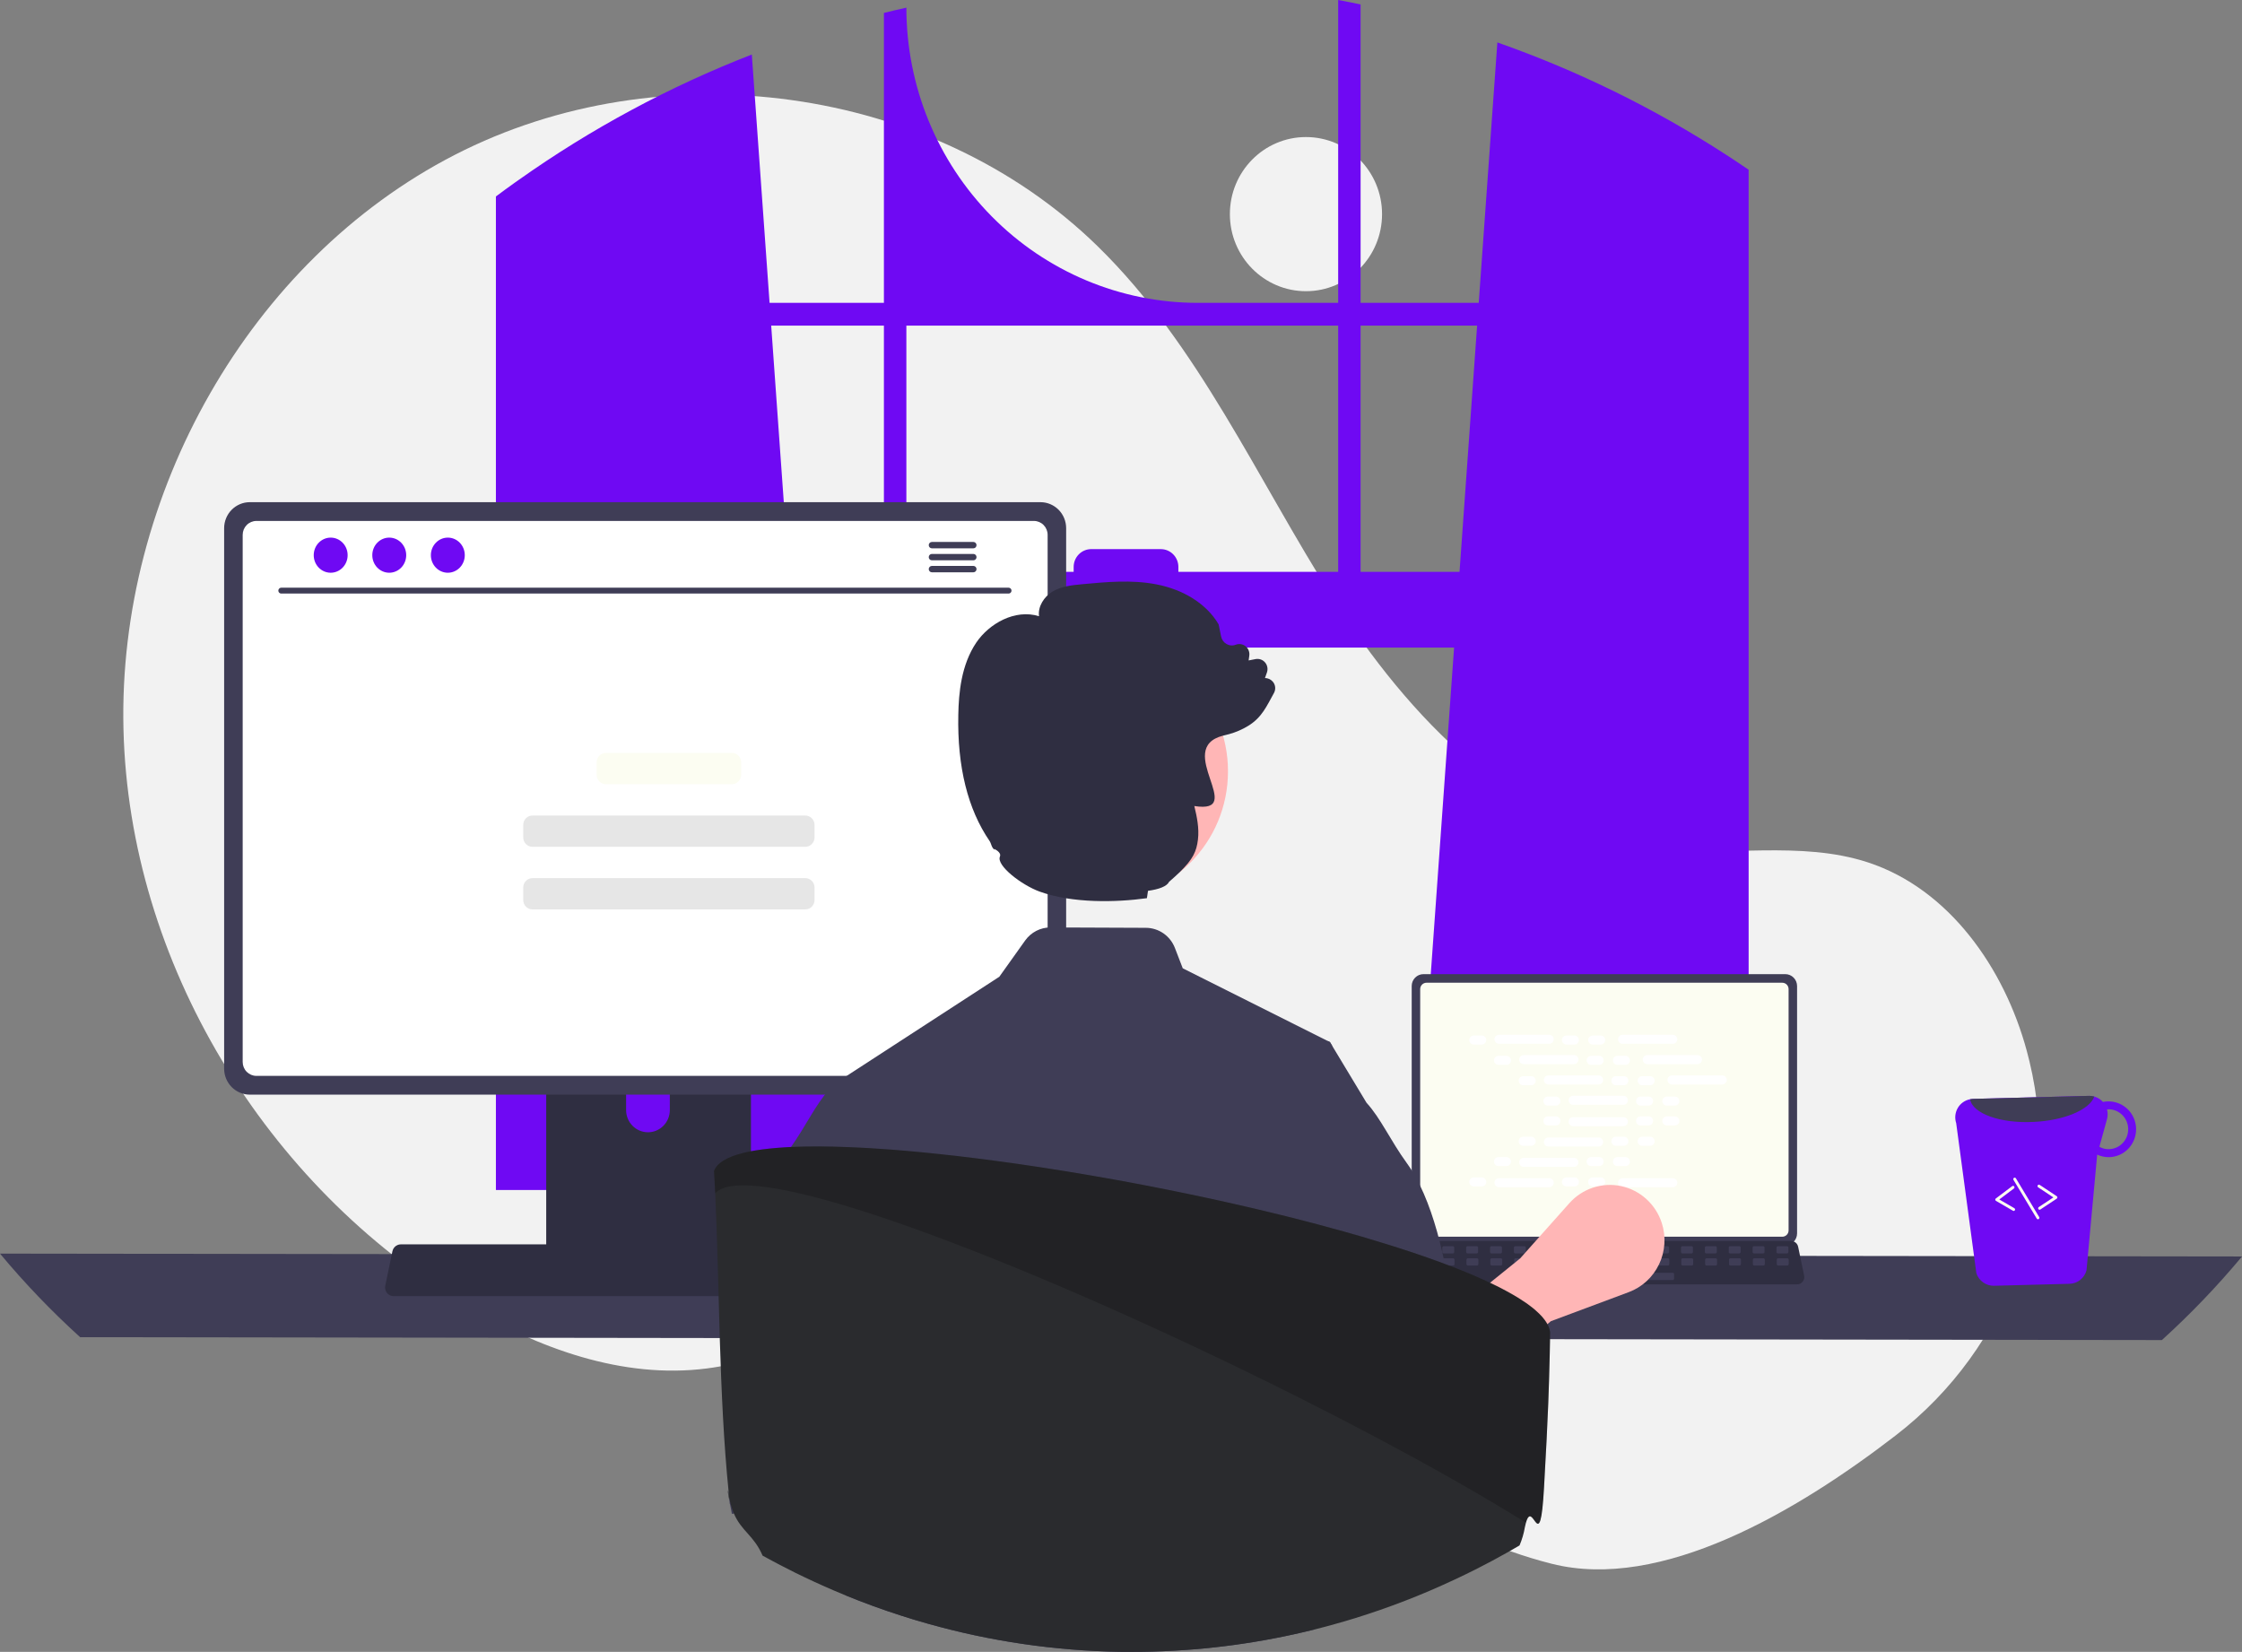 <svg width="509" height="375" viewBox="0 0 509 375" fill="none" xmlns="http://www.w3.org/2000/svg">
<rect x="0" y="0" width="509" height="375" fill="#808080" stroke="none"/>
<g clip-path="url(#clip0_437_4300)">
<path d="M296.492 66.107C306.031 66.107 313.765 58.274 313.765 48.61C313.765 38.947 306.031 31.113 296.492 31.113C286.952 31.113 279.219 38.947 279.219 48.61C279.219 58.274 286.952 66.107 296.492 66.107Z" fill="#F2F2F2"/>
<path d="M430.483 325.783C456.158 305.974 468.42 272.687 460.743 240.934C460.553 240.145 460.351 239.358 460.139 238.572C455.05 219.724 442.458 201.809 424.107 195.787C408.697 190.73 391.878 194.619 375.802 192.608C344.245 188.66 319.78 162.795 302.565 135.715C285.351 108.634 272.121 78.322 249.246 55.949C211.541 19.072 150.035 11.132 103.286 35.137C56.538 59.141 26.759 112.397 28.029 165.473C29.299 218.549 60.405 269.293 105.577 296.216C122.172 306.106 141.365 313.113 160.466 310.661C177.04 308.534 192.1 299.513 208.595 296.835C234.531 292.624 260.301 304.502 282.733 318.344C305.165 332.186 326.833 348.593 352.323 355.01C377.075 361.241 407.74 343.331 430.483 325.783Z" fill="#F2F2F2"/>
<path d="M393.595 36.251C393.032 35.871 392.463 35.511 391.9 35.144C375.631 24.604 358.193 16.041 339.947 9.633L335.716 68.754H308.896V1.003C307.207 0.649 305.506 0.315 303.804 0V68.754H271.931C254.385 68.754 237.557 61.693 225.15 49.125C212.742 36.557 205.772 19.511 205.772 1.737C204.064 2.11 202.369 2.51 200.674 2.936V68.754H174.714L170.684 12.379C151.933 19.663 134.132 29.243 117.676 40.904C117.391 41.1 117.107 41.303 116.829 41.5C115.399 42.516 113.989 43.551 112.585 44.6V270.147H189.095L187.743 251.176L180.303 147.016H330.121L322.681 251.176L321.329 270.147H396.992V38.532C395.866 37.758 394.734 36.998 393.595 36.251ZM200.674 129.815H179.074L175.083 73.918H200.674V129.815ZM303.805 129.815H267.526V128.707C267.526 128.175 267.422 127.648 267.221 127.156C267.02 126.664 266.725 126.217 266.353 125.841C265.981 125.465 265.539 125.167 265.053 124.964C264.568 124.761 264.047 124.657 263.522 124.658H247.75C247.225 124.657 246.705 124.762 246.22 124.965C245.735 125.169 245.294 125.467 244.923 125.843C244.551 126.219 244.257 126.666 244.056 127.157C243.855 127.649 243.752 128.175 243.752 128.707V129.815H205.772V73.918H303.805V129.815ZM308.896 129.815V73.918H335.348L331.356 129.815H308.896Z" fill="#6F09F3"/>
<path d="M0 284.59C5.62 291.336 11.698 297.675 18.191 303.561L490.809 304.217C497.302 298.33 503.38 291.991 509 285.246L0 284.59Z" fill="#3F3D56"/>
<path d="M320.498 223.844V280.005C320.499 280.721 320.78 281.407 321.279 281.913C321.779 282.42 322.456 282.704 323.163 282.705H405.323C406.029 282.704 406.707 282.42 407.206 281.913C407.706 281.407 407.987 280.721 407.988 280.005V223.844C407.986 223.129 407.704 222.443 407.205 221.938C406.706 221.433 406.029 221.148 405.323 221.147H323.163C322.457 221.148 321.78 221.433 321.281 221.938C320.781 222.443 320.5 223.129 320.498 223.844Z" fill="#3F3D56"/>
<path d="M322.425 224.543V279.313C322.425 279.696 322.576 280.062 322.843 280.333C323.11 280.603 323.471 280.755 323.849 280.756H404.638C405.016 280.755 405.378 280.603 405.645 280.333C405.912 280.062 406.062 279.696 406.062 279.313V224.543C406.062 224.16 405.912 223.793 405.645 223.522C405.378 223.251 405.016 223.098 404.638 223.098H323.849C323.471 223.098 323.109 223.251 322.842 223.522C322.575 223.793 322.425 224.16 322.425 224.543Z" fill="#FCFDF2"/>
<path d="M318.779 290.959C318.93 291.15 319.121 291.304 319.339 291.41C319.556 291.515 319.795 291.569 320.036 291.568H408.011C408.251 291.568 408.489 291.513 408.706 291.408C408.923 291.303 409.114 291.151 409.266 290.961C409.417 290.772 409.525 290.551 409.582 290.314C409.638 290.077 409.642 289.831 409.593 289.592L408.227 283.021C408.171 282.753 408.049 282.504 407.873 282.296C407.697 282.088 407.472 281.928 407.219 281.83C407.036 281.757 406.841 281.72 406.645 281.72H321.396C321.2 281.72 321.005 281.757 320.822 281.83C320.569 281.928 320.345 282.088 320.169 282.296C319.993 282.504 319.871 282.753 319.814 283.021L318.448 289.592C318.4 289.83 318.404 290.077 318.462 290.313C318.519 290.55 318.627 290.77 318.779 290.959Z" fill="#2F2E41"/>
<path d="M403.626 284.551H405.704C405.878 284.551 406.02 284.408 406.02 284.231V283.224C406.02 283.047 405.878 282.904 405.704 282.904H403.626C403.451 282.904 403.31 283.047 403.31 283.224V284.231C403.31 284.408 403.451 284.551 403.626 284.551Z" fill="#3F3D56"/>
<path d="M398.208 284.551H400.286C400.46 284.551 400.602 284.408 400.602 284.231V283.224C400.602 283.047 400.46 282.904 400.286 282.904H398.208C398.033 282.904 397.892 283.047 397.892 283.224V284.231C397.892 284.408 398.033 284.551 398.208 284.551Z" fill="#3F3D56"/>
<path d="M392.788 284.551H394.866C395.04 284.551 395.182 284.408 395.182 284.231V283.224C395.182 283.047 395.04 282.904 394.866 282.904H392.788C392.613 282.904 392.472 283.047 392.472 283.224V284.231C392.472 284.408 392.613 284.551 392.788 284.551Z" fill="#3F3D56"/>
<path d="M387.369 284.551H389.447C389.621 284.551 389.763 284.408 389.763 284.231V283.224C389.763 283.047 389.621 282.904 389.447 282.904H387.369C387.195 282.904 387.053 283.047 387.053 283.224V284.231C387.053 284.408 387.195 284.551 387.369 284.551Z" fill="#3F3D56"/>
<path d="M381.95 284.551H384.028C384.202 284.551 384.344 284.408 384.344 284.231V283.224C384.344 283.047 384.202 282.904 384.028 282.904H381.95C381.776 282.904 381.634 283.047 381.634 283.224V284.231C381.634 284.408 381.776 284.551 381.95 284.551Z" fill="#3F3D56"/>
<path d="M376.531 284.551H378.609C378.783 284.551 378.925 284.408 378.925 284.231V283.224C378.925 283.047 378.783 282.904 378.609 282.904H376.531C376.357 282.904 376.215 283.047 376.215 283.224V284.231C376.215 284.408 376.357 284.551 376.531 284.551Z" fill="#3F3D56"/>
<path d="M371.112 284.551H373.19C373.364 284.551 373.506 284.408 373.506 284.231V283.224C373.506 283.047 373.364 282.904 373.19 282.904H371.112C370.938 282.904 370.796 283.047 370.796 283.224V284.231C370.796 284.408 370.938 284.551 371.112 284.551Z" fill="#3F3D56"/>
<path d="M365.692 284.551H367.77C367.945 284.551 368.086 284.408 368.086 284.231V283.224C368.086 283.047 367.945 282.904 367.77 282.904H365.692C365.518 282.904 365.376 283.047 365.376 283.224V284.231C365.376 284.408 365.518 284.551 365.692 284.551Z" fill="#3F3D56"/>
<path d="M360.273 284.551H362.351C362.526 284.551 362.667 284.408 362.667 284.231V283.224C362.667 283.047 362.526 282.904 362.351 282.904H360.273C360.099 282.904 359.957 283.047 359.957 283.224V284.231C359.957 284.408 360.099 284.551 360.273 284.551Z" fill="#3F3D56"/>
<path d="M354.854 284.551H356.932C357.107 284.551 357.248 284.408 357.248 284.231V283.224C357.248 283.047 357.107 282.904 356.932 282.904H354.854C354.68 282.904 354.538 283.047 354.538 283.224V284.231C354.538 284.408 354.68 284.551 354.854 284.551Z" fill="#3F3D56"/>
<path d="M349.435 284.551H351.513C351.688 284.551 351.829 284.408 351.829 284.231V283.224C351.829 283.047 351.688 282.904 351.513 282.904H349.435C349.261 282.904 349.12 283.047 349.12 283.224V284.231C349.12 284.408 349.261 284.551 349.435 284.551Z" fill="#3F3D56"/>
<path d="M344.016 284.551H346.094C346.269 284.551 346.41 284.408 346.41 284.231V283.224C346.41 283.047 346.269 282.904 346.094 282.904H344.016C343.842 282.904 343.701 283.047 343.701 283.224V284.231C343.701 284.408 343.842 284.551 344.016 284.551Z" fill="#3F3D56"/>
<path d="M338.596 284.551H340.674C340.849 284.551 340.99 284.408 340.99 284.231V283.224C340.99 283.047 340.849 282.904 340.674 282.904H338.596C338.422 282.904 338.281 283.047 338.281 283.224V284.231C338.281 284.408 338.422 284.551 338.596 284.551Z" fill="#3F3D56"/>
<path d="M333.178 284.551H335.255C335.43 284.551 335.571 284.408 335.571 284.231V283.224C335.571 283.047 335.43 282.904 335.255 282.904H333.178C333.003 282.904 332.862 283.047 332.862 283.224V284.231C332.862 284.408 333.003 284.551 333.178 284.551Z" fill="#3F3D56"/>
<path d="M327.759 284.551H329.837C330.011 284.551 330.152 284.408 330.152 284.231V283.224C330.152 283.047 330.011 282.904 329.837 282.904H327.759C327.584 282.904 327.443 283.047 327.443 283.224V284.231C327.443 284.408 327.584 284.551 327.759 284.551Z" fill="#3F3D56"/>
<path d="M322.34 284.551H324.418C324.592 284.551 324.733 284.408 324.733 284.231V283.224C324.733 283.047 324.592 282.904 324.418 282.904H322.34C322.165 282.904 322.024 283.047 322.024 283.224V284.231C322.024 284.408 322.165 284.551 322.34 284.551Z" fill="#3F3D56"/>
<path d="M403.69 287.295H405.768C405.943 287.295 406.084 287.152 406.084 286.975V285.968C406.084 285.792 405.943 285.649 405.768 285.649H403.69C403.516 285.649 403.374 285.792 403.374 285.968V286.975C403.374 287.152 403.516 287.295 403.69 287.295Z" fill="#3F3D56"/>
<path d="M398.271 287.295H400.349C400.524 287.295 400.665 287.152 400.665 286.975V285.968C400.665 285.792 400.524 285.649 400.349 285.649H398.271C398.097 285.649 397.955 285.792 397.955 285.968V286.975C397.955 287.152 398.097 287.295 398.271 287.295Z" fill="#3F3D56"/>
<path d="M392.852 287.295H394.93C395.105 287.295 395.246 287.152 395.246 286.975V285.968C395.246 285.792 395.105 285.649 394.93 285.649H392.852C392.678 285.649 392.536 285.792 392.536 285.968V286.975C392.536 287.152 392.678 287.295 392.852 287.295Z" fill="#3F3D56"/>
<path d="M387.433 287.295H389.511C389.686 287.295 389.827 287.152 389.827 286.975V285.968C389.827 285.792 389.686 285.649 389.511 285.649H387.433C387.259 285.649 387.118 285.792 387.118 285.968V286.975C387.118 287.152 387.259 287.295 387.433 287.295Z" fill="#3F3D56"/>
<path d="M382.014 287.295H384.092C384.267 287.295 384.408 287.152 384.408 286.975V285.968C384.408 285.792 384.267 285.649 384.092 285.649H382.014C381.84 285.649 381.699 285.792 381.699 285.968V286.975C381.699 287.152 381.84 287.295 382.014 287.295Z" fill="#3F3D56"/>
<path d="M376.595 287.295H378.672C378.847 287.295 378.988 287.152 378.988 286.975V285.968C378.988 285.792 378.847 285.649 378.672 285.649H376.595C376.42 285.649 376.279 285.792 376.279 285.968V286.975C376.279 287.152 376.42 287.295 376.595 287.295Z" fill="#3F3D56"/>
<path d="M371.176 287.295H373.254C373.428 287.295 373.569 287.152 373.569 286.975V285.968C373.569 285.792 373.428 285.649 373.254 285.649H371.176C371.001 285.649 370.86 285.792 370.86 285.968V286.975C370.86 287.152 371.001 287.295 371.176 287.295Z" fill="#3F3D56"/>
<path d="M365.757 287.295H367.835C368.009 287.295 368.15 287.152 368.15 286.975V285.968C368.15 285.792 368.009 285.649 367.835 285.649H365.757C365.582 285.649 365.441 285.792 365.441 285.968V286.975C365.441 287.152 365.582 287.295 365.757 287.295Z" fill="#3F3D56"/>
<path d="M360.338 287.295H362.416C362.59 287.295 362.731 287.152 362.731 286.975V285.968C362.731 285.792 362.59 285.649 362.416 285.649H360.338C360.163 285.649 360.022 285.792 360.022 285.968V286.975C360.022 287.152 360.163 287.295 360.338 287.295Z" fill="#3F3D56"/>
<path d="M354.919 287.295H356.997C357.171 287.295 357.312 287.152 357.312 286.975V285.968C357.312 285.792 357.171 285.649 356.997 285.649H354.919C354.744 285.649 354.603 285.792 354.603 285.968V286.975C354.603 287.152 354.744 287.295 354.919 287.295Z" fill="#3F3D56"/>
<path d="M349.499 287.295H351.577C351.751 287.295 351.893 287.152 351.893 286.975V285.968C351.893 285.792 351.751 285.649 351.577 285.649H349.499C349.324 285.649 349.183 285.792 349.183 285.968V286.975C349.183 287.152 349.324 287.295 349.499 287.295Z" fill="#3F3D56"/>
<path d="M344.08 287.295H346.158C346.332 287.295 346.474 287.152 346.474 286.975V285.968C346.474 285.792 346.332 285.649 346.158 285.649H344.08C343.905 285.649 343.764 285.792 343.764 285.968V286.975C343.764 287.152 343.905 287.295 344.08 287.295Z" fill="#3F3D56"/>
<path d="M338.661 287.295H340.739C340.913 287.295 341.055 287.152 341.055 286.975V285.968C341.055 285.792 340.913 285.649 340.739 285.649H338.661C338.487 285.649 338.345 285.792 338.345 285.968V286.975C338.345 287.152 338.487 287.295 338.661 287.295Z" fill="#3F3D56"/>
<path d="M333.242 287.295H335.32C335.494 287.295 335.636 287.152 335.636 286.975V285.968C335.636 285.792 335.494 285.649 335.32 285.649H333.242C333.068 285.649 332.926 285.792 332.926 285.968V286.975C332.926 287.152 333.068 287.295 333.242 287.295Z" fill="#3F3D56"/>
<path d="M327.823 287.295H329.901C330.075 287.295 330.217 287.152 330.217 286.975V285.968C330.217 285.792 330.075 285.649 329.901 285.649H327.823C327.649 285.649 327.507 285.792 327.507 285.968V286.975C327.507 287.152 327.649 287.295 327.823 287.295Z" fill="#3F3D56"/>
<path d="M322.403 287.295H324.481C324.655 287.295 324.797 287.152 324.797 286.975V285.968C324.797 285.792 324.655 285.649 324.481 285.649H322.403C322.229 285.649 322.087 285.792 322.087 285.968V286.975C322.087 287.152 322.229 287.295 322.403 287.295Z" fill="#3F3D56"/>
<path d="M358.712 290.589H379.756C379.931 290.589 380.072 290.446 380.072 290.269V289.262C380.072 289.086 379.931 288.943 379.756 288.943H358.712C358.537 288.943 358.396 289.086 358.396 289.262V290.269C358.396 290.446 358.537 290.589 358.712 290.589Z" fill="#3F3D56"/>
<path d="M336.415 235.08H334.575C334.018 235.08 333.565 235.538 333.565 236.103C333.565 236.668 334.018 237.126 334.575 237.126H336.415C336.973 237.126 337.425 236.668 337.425 236.103C337.425 235.538 336.973 235.08 336.415 235.08Z" fill="white"/>
<path d="M357.455 235.08H355.615C355.058 235.08 354.605 235.538 354.605 236.103C354.605 236.668 355.058 237.126 355.615 237.126H357.455C358.013 237.126 358.465 236.668 358.465 236.103C358.465 235.538 358.013 235.08 357.455 235.08Z" fill="white"/>
<path d="M363.416 235.08H361.576C361.019 235.08 360.566 235.538 360.566 236.103C360.566 236.668 361.019 237.126 361.576 237.126H363.416C363.974 237.126 364.426 236.668 364.426 236.103C364.426 235.538 363.974 235.08 363.416 235.08Z" fill="white"/>
<path d="M351.732 234.91H340.299C339.741 234.91 339.289 235.368 339.289 235.933C339.289 236.498 339.741 236.956 340.299 236.956H351.732C352.29 236.956 352.742 236.498 352.742 235.933C352.742 235.368 352.29 234.91 351.732 234.91Z" fill="white"/>
<path d="M379.784 234.91H368.351C367.793 234.91 367.341 235.368 367.341 235.933C367.341 236.498 367.793 236.956 368.351 236.956H379.784C380.342 236.956 380.794 236.498 380.794 235.933C380.794 235.368 380.342 234.91 379.784 234.91Z" fill="white"/>
<path d="M342.026 239.697H340.187C339.629 239.697 339.177 240.155 339.177 240.72C339.177 241.285 339.629 241.743 340.187 241.743H342.026C342.584 241.743 343.036 241.285 343.036 240.72C343.036 240.155 342.584 239.697 342.026 239.697Z" fill="white"/>
<path d="M363.065 239.697H361.226C360.668 239.697 360.216 240.155 360.216 240.72C360.216 241.285 360.668 241.743 361.226 241.743H363.065C363.623 241.743 364.075 241.285 364.075 240.72C364.075 240.155 363.623 239.697 363.065 239.697Z" fill="white"/>
<path d="M369.026 239.697H367.187C366.629 239.697 366.177 240.155 366.177 240.72C366.177 241.285 366.629 241.743 367.187 241.743H369.026C369.584 241.743 370.036 241.285 370.036 240.72C370.036 240.155 369.584 239.697 369.026 239.697Z" fill="white"/>
<path d="M357.343 239.527H345.909C345.352 239.527 344.899 239.985 344.899 240.55C344.899 241.115 345.352 241.573 345.909 241.573H357.343C357.9 241.573 358.353 241.115 358.353 240.55C358.353 239.985 357.9 239.527 357.343 239.527Z" fill="white"/>
<path d="M385.394 239.527H373.961C373.403 239.527 372.951 239.985 372.951 240.55C372.951 241.115 373.403 241.573 373.961 241.573H385.394C385.952 241.573 386.404 241.115 386.404 240.55C386.404 239.985 385.952 239.527 385.394 239.527Z" fill="white"/>
<path d="M347.637 244.315H345.797C345.239 244.315 344.787 244.773 344.787 245.338C344.787 245.903 345.239 246.361 345.797 246.361H347.637C348.194 246.361 348.646 245.903 348.646 245.338C348.646 244.773 348.194 244.315 347.637 244.315Z" fill="white"/>
<path d="M368.676 244.315H366.836C366.278 244.315 365.826 244.773 365.826 245.338C365.826 245.903 366.278 246.361 366.836 246.361H368.676C369.233 246.361 369.686 245.903 369.686 245.338C369.686 244.773 369.233 244.315 368.676 244.315Z" fill="white"/>
<path d="M374.637 244.315H372.797C372.239 244.315 371.787 244.773 371.787 245.338C371.787 245.903 372.239 246.361 372.797 246.361H374.637C375.194 246.361 375.646 245.903 375.646 245.338C375.646 244.773 375.194 244.315 374.637 244.315Z" fill="white"/>
<path d="M362.953 244.145H351.52C350.962 244.145 350.51 244.603 350.51 245.168C350.51 245.733 350.962 246.191 351.52 246.191H362.953C363.511 246.191 363.963 245.733 363.963 245.168C363.963 244.603 363.511 244.145 362.953 244.145Z" fill="white"/>
<path d="M391.005 244.145H379.571C379.014 244.145 378.562 244.603 378.562 245.168C378.562 245.733 379.014 246.191 379.571 246.191H391.005C391.563 246.191 392.015 245.733 392.015 245.168C392.015 244.603 391.563 244.145 391.005 244.145Z" fill="white"/>
<path d="M353.247 248.933H351.407C350.85 248.933 350.397 249.391 350.397 249.956C350.397 250.521 350.85 250.979 351.407 250.979H353.247C353.805 250.979 354.257 250.521 354.257 249.956C354.257 249.391 353.805 248.933 353.247 248.933Z" fill="white"/>
<path d="M374.286 248.933H372.446C371.889 248.933 371.437 249.391 371.437 249.956C371.437 250.521 371.889 250.979 372.446 250.979H374.286C374.844 250.979 375.296 250.521 375.296 249.956C375.296 249.391 374.844 248.933 374.286 248.933Z" fill="white"/>
<path d="M380.248 248.933H378.408C377.851 248.933 377.398 249.391 377.398 249.956C377.398 250.521 377.851 250.979 378.408 250.979H380.248C380.806 250.979 381.258 250.521 381.258 249.956C381.258 249.391 380.806 248.933 380.248 248.933Z" fill="white"/>
<path d="M368.563 248.763H357.13C356.572 248.763 356.12 249.221 356.12 249.786C356.12 250.351 356.572 250.809 357.13 250.809H368.563C369.121 250.809 369.573 250.351 369.573 249.786C369.573 249.221 369.121 248.763 368.563 248.763Z" fill="white"/>
<path d="M357.455 267.295H355.615C355.058 267.295 354.605 267.753 354.605 268.318C354.605 268.883 355.058 269.341 355.615 269.341H357.455C358.013 269.341 358.465 268.883 358.465 268.318C358.465 267.753 358.013 267.295 357.455 267.295Z" fill="white"/>
<path d="M363.416 267.295H361.576C361.019 267.295 360.566 267.753 360.566 268.318C360.566 268.883 361.019 269.341 361.576 269.341H363.416C363.974 269.341 364.426 268.883 364.426 268.318C364.426 267.753 363.974 267.295 363.416 267.295Z" fill="white"/>
<path d="M379.784 267.465H368.351C367.793 267.465 367.341 267.923 367.341 268.488C367.341 269.053 367.793 269.511 368.351 269.511H379.784C380.342 269.511 380.794 269.053 380.794 268.488C380.794 267.923 380.342 267.465 379.784 267.465Z" fill="white"/>
<path d="M336.416 267.295H334.576C334.019 267.295 333.566 267.753 333.566 268.318C333.566 268.883 334.019 269.341 334.576 269.341H336.416C336.974 269.341 337.426 268.883 337.426 268.318C337.426 267.753 336.974 267.295 336.416 267.295Z" fill="white"/>
<path d="M351.732 267.465H340.299C339.741 267.465 339.289 267.923 339.289 268.488C339.289 269.053 339.741 269.511 340.299 269.511H351.732C352.29 269.511 352.742 269.053 352.742 268.488C352.742 267.923 352.29 267.465 351.732 267.465Z" fill="white"/>
<path d="M342.026 262.677H340.187C339.629 262.677 339.177 263.135 339.177 263.7C339.177 264.265 339.629 264.723 340.187 264.723H342.026C342.584 264.723 343.036 264.265 343.036 263.7C343.036 263.135 342.584 262.677 342.026 262.677Z" fill="white"/>
<path d="M363.065 262.677H361.226C360.668 262.677 360.216 263.135 360.216 263.7C360.216 264.265 360.668 264.723 361.226 264.723H363.065C363.623 264.723 364.075 264.265 364.075 263.7C364.075 263.135 363.623 262.677 363.065 262.677Z" fill="white"/>
<path d="M369.026 262.677H367.187C366.629 262.677 366.177 263.135 366.177 263.7C366.177 264.265 366.629 264.723 367.187 264.723H369.026C369.584 264.723 370.036 264.265 370.036 263.7C370.036 263.135 369.584 262.677 369.026 262.677Z" fill="white"/>
<path d="M357.343 262.848H345.909C345.352 262.848 344.899 263.306 344.899 263.871C344.899 264.436 345.352 264.894 345.909 264.894H357.343C357.9 264.894 358.353 264.436 358.353 263.871C358.353 263.306 357.9 262.848 357.343 262.848Z" fill="white"/>
<path d="M347.637 258.06H345.797C345.239 258.06 344.787 258.518 344.787 259.083C344.787 259.648 345.239 260.106 345.797 260.106H347.637C348.194 260.106 348.646 259.648 348.646 259.083C348.646 258.518 348.194 258.06 347.637 258.06Z" fill="white"/>
<path d="M368.676 258.06H366.836C366.278 258.06 365.826 258.518 365.826 259.083C365.826 259.648 366.278 260.106 366.836 260.106H368.676C369.233 260.106 369.686 259.648 369.686 259.083C369.686 258.518 369.233 258.06 368.676 258.06Z" fill="white"/>
<path d="M374.637 258.06H372.797C372.239 258.06 371.787 258.518 371.787 259.083C371.787 259.648 372.239 260.106 372.797 260.106H374.637C375.194 260.106 375.646 259.648 375.646 259.083C375.646 258.518 375.194 258.06 374.637 258.06Z" fill="white"/>
<path d="M362.953 258.23H351.52C350.962 258.23 350.51 258.688 350.51 259.253C350.51 259.818 350.962 260.276 351.52 260.276H362.953C363.511 260.276 363.963 259.818 363.963 259.253C363.963 258.688 363.511 258.23 362.953 258.23Z" fill="white"/>
<path d="M353.247 253.441H351.407C350.85 253.441 350.397 253.899 350.397 254.464C350.397 255.029 350.85 255.487 351.407 255.487H353.247C353.805 255.487 354.257 255.029 354.257 254.464C354.257 253.899 353.805 253.441 353.247 253.441Z" fill="white"/>
<path d="M374.286 253.441H372.446C371.889 253.441 371.437 253.899 371.437 254.464C371.437 255.029 371.889 255.487 372.446 255.487H374.286C374.844 255.487 375.296 255.029 375.296 254.464C375.296 253.899 374.844 253.441 374.286 253.441Z" fill="white"/>
<path d="M380.248 253.441H378.408C377.851 253.441 377.398 253.899 377.398 254.464C377.398 255.029 377.851 255.487 378.408 255.487H380.248C380.806 255.487 381.258 255.029 381.258 254.464C381.258 253.899 380.806 253.441 380.248 253.441Z" fill="white"/>
<path d="M368.563 253.612H357.13C356.572 253.612 356.12 254.07 356.12 254.635C356.12 255.2 356.572 255.658 357.13 255.658H368.563C369.121 255.658 369.573 255.2 369.573 254.635C369.573 254.07 369.121 253.612 368.563 253.612Z" fill="white"/>
<path d="M326.635 321.412L317.999 307.584L345.106 285.695L356.294 273.139C357.748 271.508 359.599 270.292 361.662 269.612C363.725 268.932 365.928 268.813 368.051 269.266C370.173 269.719 372.142 270.728 373.759 272.193C375.376 273.658 376.585 275.527 377.266 277.613C378.274 280.706 378.057 284.074 376.661 287.007C375.264 289.94 372.798 292.209 369.781 293.335L352.089 299.937L326.635 321.412Z" fill="#FFB6B6"/>
<path d="M124.006 221.151V288.358H170.486V221.151C170.487 220.667 170.335 220.196 170.052 219.807C169.769 219.418 169.37 219.131 168.914 218.988C168.699 218.916 168.474 218.881 168.248 218.883H126.251C125.956 218.883 125.665 218.941 125.392 219.055C125.12 219.168 124.873 219.335 124.664 219.546C124.456 219.756 124.29 220.007 124.177 220.282C124.064 220.557 124.006 220.853 124.006 221.151ZM142.145 244.243C142.157 242.919 142.685 241.652 143.615 240.719C144.544 239.787 145.799 239.264 147.107 239.264C148.415 239.264 149.67 239.787 150.599 240.719C151.528 241.652 152.057 242.919 152.069 244.243V252.042C152.062 253.37 151.536 254.642 150.607 255.579C149.677 256.516 148.419 257.042 147.107 257.042C145.795 257.042 144.537 256.516 143.607 255.579C142.678 254.642 142.152 253.37 142.145 252.042V244.243Z" fill="#2F2E41"/>
<path d="M123.863 286.209V292.69C123.864 293.026 123.996 293.347 124.23 293.585C124.463 293.823 124.78 293.958 125.112 293.961H169.38C169.711 293.959 170.029 293.825 170.263 293.587C170.497 293.348 170.628 293.026 170.628 292.69V286.209H123.863Z" fill="#3F3D56"/>
<path d="M50.886 119.894V242.605C50.887 244.169 51.501 245.668 52.592 246.774C53.684 247.88 55.164 248.501 56.708 248.503H236.225C237.769 248.501 239.249 247.88 240.34 246.774C241.432 245.668 242.046 244.169 242.047 242.605V119.894C242.043 118.331 241.429 116.834 240.337 115.73C239.246 114.626 237.767 114.004 236.225 114.002H56.708C55.166 114.004 53.687 114.626 52.596 115.73C51.504 116.834 50.889 118.331 50.886 119.894Z" fill="#3F3D56"/>
<path d="M55.097 121.421V241.091C55.098 241.927 55.426 242.728 56.01 243.319C56.593 243.909 57.383 244.242 58.208 244.243H234.73C235.555 244.242 236.345 243.909 236.929 243.319C237.512 242.728 237.84 241.927 237.842 241.091V121.421C237.842 120.584 237.514 119.782 236.931 119.19C236.347 118.598 235.556 118.264 234.73 118.262H58.208C57.383 118.264 56.591 118.598 56.008 119.19C55.424 119.782 55.097 120.584 55.097 121.421Z" fill="white"/>
<path d="M87.856 293.522C88.036 293.75 88.264 293.934 88.524 294.06C88.784 294.186 89.069 294.251 89.357 294.249H194.376C194.663 294.249 194.947 294.184 195.206 294.058C195.465 293.933 195.694 293.751 195.875 293.525C196.056 293.299 196.185 293.035 196.252 292.752C196.32 292.469 196.324 292.175 196.265 291.89L194.635 284.046C194.567 283.726 194.422 283.429 194.212 283.18C194.002 282.932 193.733 282.741 193.432 282.624C193.213 282.537 192.981 282.493 192.746 282.493H90.981C90.746 282.493 90.514 282.537 90.295 282.624C89.993 282.741 89.725 282.932 89.515 283.18C89.305 283.429 89.159 283.726 89.092 284.046L87.462 291.89C87.404 292.175 87.409 292.469 87.477 292.751C87.546 293.033 87.675 293.297 87.856 293.522Z" fill="#2F2E41"/>
<path d="M229.002 134.748H63.831C63.659 134.744 63.496 134.672 63.376 134.548C63.256 134.423 63.188 134.256 63.188 134.082C63.188 133.908 63.256 133.741 63.376 133.617C63.496 133.493 63.659 133.421 63.831 133.417H229.002C229.173 133.421 229.337 133.493 229.457 133.617C229.577 133.741 229.644 133.908 229.644 134.082C229.644 134.256 229.577 134.423 229.457 134.548C229.337 134.672 229.173 134.744 229.002 134.748Z" fill="#3F3D56"/>
<path d="M75.075 130.02C77.201 130.02 78.924 128.235 78.924 126.034C78.924 123.832 77.201 122.047 75.075 122.047C72.949 122.047 71.226 123.832 71.226 126.034C71.226 128.235 72.949 130.02 75.075 130.02Z" fill="#6F09F3"/>
<path d="M88.372 130.02C90.498 130.02 92.221 128.235 92.221 126.034C92.221 123.832 90.498 122.047 88.372 122.047C86.246 122.047 84.522 123.832 84.522 126.034C84.522 128.235 86.246 130.02 88.372 130.02Z" fill="#6F09F3"/>
<path d="M101.67 130.02C103.796 130.02 105.519 128.235 105.519 126.034C105.519 123.832 103.796 122.047 101.67 122.047C99.544 122.047 97.82 123.832 97.82 126.034C97.82 128.235 99.544 130.02 101.67 130.02Z" fill="#6F09F3"/>
<path d="M220.995 123.033H211.55C211.363 123.037 211.186 123.115 211.055 123.251C210.925 123.386 210.852 123.568 210.852 123.757C210.852 123.946 210.925 124.128 211.055 124.263C211.186 124.398 211.363 124.477 211.55 124.481H220.995C221.183 124.478 221.362 124.401 221.494 124.265C221.626 124.13 221.7 123.947 221.7 123.757C221.7 123.567 221.626 123.384 221.494 123.248C221.362 123.113 221.183 123.035 220.995 123.033Z" fill="#3F3D56"/>
<path d="M220.995 125.752H211.55C211.363 125.756 211.185 125.834 211.054 125.97C210.924 126.105 210.851 126.287 210.851 126.476C210.851 126.665 210.924 126.847 211.054 126.983C211.185 127.118 211.363 127.196 211.55 127.2H220.995C221.183 127.198 221.362 127.121 221.495 126.985C221.627 126.849 221.701 126.667 221.701 126.476C221.701 126.286 221.627 126.103 221.495 125.967C221.362 125.832 221.183 125.754 220.995 125.752Z" fill="#3F3D56"/>
<path d="M220.995 128.472H211.55C211.363 128.476 211.186 128.554 211.055 128.69C210.925 128.825 210.852 129.007 210.852 129.196C210.852 129.385 210.925 129.567 211.055 129.702C211.186 129.837 211.363 129.915 211.55 129.92H220.995C221.183 129.917 221.362 129.84 221.494 129.704C221.626 129.569 221.7 129.386 221.7 129.196C221.7 129.005 221.626 128.823 221.494 128.687C221.362 128.552 221.183 128.474 220.995 128.472Z" fill="#3F3D56"/>
<path d="M448.692 289.053C448.977 289.894 449.517 290.621 450.236 291.131C450.955 291.641 451.814 291.907 452.692 291.891L469.829 291.445C470.713 291.427 471.567 291.121 472.265 290.571C472.962 290.02 473.465 289.257 473.698 288.393L476.124 262.124C476.984 262.519 477.921 262.714 478.865 262.694C479.686 262.674 480.494 262.489 481.244 262.152C481.994 261.815 482.672 261.331 483.237 260.728C483.803 260.126 484.246 259.417 484.541 258.641C484.836 257.865 484.977 257.038 484.956 256.207C484.936 255.375 484.754 254.556 484.421 253.797C484.088 253.037 483.61 252.351 483.015 251.778C482.421 251.205 481.72 250.756 480.954 250.457C480.189 250.159 479.372 250.015 478.551 250.036C478.174 250.035 477.797 250.075 477.428 250.155C477.027 249.715 476.539 249.365 475.996 249.127C475.453 248.89 474.867 248.771 474.275 248.777L447.913 249.466C447.695 249.474 447.477 249.502 447.263 249.548C446.685 249.657 446.137 249.89 445.655 250.232C445.173 250.574 444.77 251.016 444.471 251.53C444.172 252.043 443.986 252.615 443.923 253.207C443.861 253.799 443.925 254.398 444.111 254.964L448.692 289.053ZM476.621 260.34L478.347 254.08C478.543 253.357 478.547 252.594 478.36 251.869C478.444 251.869 478.517 251.829 478.601 251.828C479.784 251.804 480.929 252.255 481.784 253.084C482.639 253.913 483.135 255.051 483.163 256.25C483.191 257.448 482.748 258.609 481.932 259.478C481.116 260.346 479.994 260.851 478.81 260.883C478.046 260.907 477.289 260.719 476.621 260.34Z" fill="#6F09F3"/>
<path d="M447.264 249.548C447.825 252.801 454.14 255.088 461.732 254.691C468.714 254.365 474.423 251.881 475.469 248.938C475.082 248.822 474.679 248.768 474.276 248.777L447.914 249.466C447.695 249.475 447.478 249.502 447.264 249.548Z" fill="#3F3D56"/>
<path d="M463.124 274.618C463.158 274.609 463.191 274.594 463.221 274.575L466.943 272.107C466.988 272.077 467.025 272.037 467.051 271.989C467.076 271.941 467.09 271.887 467.09 271.833C467.09 271.779 467.076 271.725 467.051 271.677C467.025 271.629 466.988 271.589 466.943 271.559L463.075 268.992C463.039 268.969 463 268.952 462.958 268.944C462.916 268.936 462.873 268.936 462.831 268.945C462.79 268.953 462.75 268.97 462.715 268.995C462.68 269.019 462.649 269.05 462.626 269.086C462.603 269.122 462.587 269.162 462.579 269.205C462.571 269.247 462.571 269.291 462.58 269.333C462.589 269.375 462.606 269.415 462.63 269.451C462.654 269.486 462.685 269.517 462.72 269.54L466.176 271.832L462.867 274.026C462.803 274.069 462.756 274.133 462.734 274.207C462.712 274.281 462.717 274.361 462.748 274.432C462.779 274.503 462.834 274.561 462.902 274.595C462.971 274.629 463.05 274.637 463.124 274.618Z" fill="#FCFDF2"/>
<path d="M457.246 274.893C457.309 274.877 457.365 274.842 457.408 274.793C457.451 274.745 457.479 274.684 457.487 274.62C457.496 274.555 457.486 274.489 457.457 274.431C457.429 274.372 457.384 274.323 457.328 274.291L453.897 272.298L457.213 269.804C457.247 269.778 457.276 269.746 457.298 269.709C457.319 269.672 457.334 269.631 457.34 269.589C457.346 269.546 457.344 269.503 457.334 269.461C457.323 269.419 457.305 269.38 457.28 269.346C457.254 269.311 457.223 269.282 457.186 269.26C457.15 269.238 457.109 269.223 457.067 269.217C457.025 269.211 456.983 269.213 456.941 269.223C456.9 269.234 456.862 269.252 456.827 269.278L453.115 272.071C453.072 272.104 453.038 272.146 453.015 272.196C452.992 272.245 452.982 272.299 452.985 272.354C452.988 272.408 453.005 272.46 453.033 272.507C453.061 272.553 453.1 272.591 453.147 272.618L457.006 274.859C457.079 274.902 457.165 274.914 457.246 274.893Z" fill="#FCFDF2"/>
<path d="M462.754 276.781C462.785 276.773 462.815 276.76 462.842 276.743C462.879 276.72 462.91 276.691 462.935 276.656C462.961 276.621 462.979 276.582 462.989 276.54C462.999 276.498 463.001 276.455 462.994 276.413C462.988 276.37 462.973 276.329 462.951 276.292L457.675 267.506C457.63 267.432 457.558 267.379 457.475 267.358C457.392 267.338 457.304 267.352 457.23 267.397C457.157 267.442 457.105 267.515 457.084 267.599C457.064 267.684 457.078 267.773 457.122 267.847L462.398 276.633C462.434 276.693 462.488 276.74 462.552 276.766C462.616 276.793 462.687 276.798 462.754 276.781Z" fill="#FCFDF2"/>
<path d="M166.152 170.919H137.565C136.399 170.919 135.453 171.877 135.453 173.058V175.888C135.453 177.069 136.399 178.027 137.565 178.027H166.152C167.318 178.027 168.264 177.069 168.264 175.888V173.058C168.264 171.877 167.318 170.919 166.152 170.919Z" fill="#FCFDF2"/>
<path d="M182.815 185.134H120.901C119.734 185.134 118.789 186.092 118.789 187.273V190.102C118.789 191.284 119.734 192.241 120.901 192.241H182.815C183.981 192.241 184.926 191.284 184.926 190.102V187.273C184.926 186.092 183.981 185.134 182.815 185.134Z" fill="#E6E6E6"/>
<path d="M182.815 199.349H120.901C119.734 199.349 118.789 200.306 118.789 201.488V204.317C118.789 205.498 119.734 206.456 120.901 206.456H182.815C183.981 206.456 184.926 205.498 184.926 204.317V201.488C184.926 200.306 183.981 199.349 182.815 199.349Z" fill="#E6E6E6"/>
<path d="M188.063 246.947L188.204 247.395L188.211 247.41L192.432 260.41L197.288 275.391L206.424 303.543L206.513 307.917V307.932L207.192 343.111L205.31 347.88L207.428 355.7C207.428 355.7 206.454 343.88 201.229 350.668C198.27 354.525 194.809 358.472 191.967 362.172C196.107 363.869 200.314 365.404 204.587 366.777C205.509 367.076 206.439 367.36 207.369 367.644C207.568 367.704 207.767 367.764 207.967 367.824C222.13 372.067 236.773 374.451 251.536 374.918C252.304 374.94 253.057 374.955 253.787 374.97C254.046 374.978 254.296 374.985 254.547 374.985C255.374 374.993 256.193 375 257.019 375C258.687 375 260.348 374.975 262.001 374.925C274.236 374.576 286.4 372.91 298.287 369.954C298.206 364.983 297.984 359.175 297.667 352.97C297.519 349.928 294.206 346.631 294.007 343.446C293.866 341.054 296.84 338.804 296.685 336.375C295.682 321.416 294.427 327.158 293.497 316.566C293.401 315.527 293.313 314.532 293.232 313.583C292.634 306.78 292.221 302.527 292.221 302.527L296.191 277.178L302.427 237.378L301.947 236.579L301.408 236.309L268.517 219.819L266.731 215.184C266.211 213.849 265.308 212.702 264.139 211.89C262.97 211.079 261.588 210.64 260.171 210.631L238.504 210.542C237.379 210.536 236.27 210.803 235.268 211.319C234.265 211.835 233.399 212.586 232.74 213.509L226.873 221.74L188.063 246.947Z" fill="#3F3D56"/>
<path d="M211.42 297.279L206.513 307.916L203.162 315.182L197.399 345.749L194.513 348.852L192.041 337.869L166.166 343.689C165.318 338.912 165.939 343.851 165.415 338.61C165.563 338.461 165.718 338.311 165.873 338.162C166.286 337.773 166.633 337.407 166.625 337.055C166.33 318.98 167.216 288.218 174.61 269.582C175.768 266.539 177.295 263.654 179.156 260.993C179.304 260.791 179.444 260.589 179.584 260.387C182.994 255.551 185.148 250.789 188.204 247.403V247.395C188.223 247.38 188.24 247.362 188.255 247.343C188.266 247.337 188.276 247.33 188.285 247.32L209.273 236.047L210.173 261.673L210.815 280.093L211.42 297.279Z" fill="#3F3D56"/>
<path d="M287.099 300.3L293.229 313.586L295.368 318.213L301.13 348.777L304.006 351.872L306.484 340.892L307.648 340.651L328.646 336.245L334.766 355.935C336.146 353.606 336.689 350.867 336.305 348.18C335.92 345.493 334.632 343.023 332.656 341.187C332.239 340.804 331.89 340.431 331.9 340.078C332.249 318.818 330.965 279.998 319.371 264.02C315.689 258.95 313.48 253.899 310.266 250.371C310.256 250.361 310.256 250.351 310.246 250.351L302.424 237.377L301.946 236.581L301.409 236.309L287.099 300.3Z" fill="#3F3D56"/>
<path d="M249.963 204.295C265.882 204.295 278.788 191.222 278.788 175.096C278.788 158.97 265.882 145.897 249.963 145.897C234.043 145.897 221.138 158.97 221.138 175.096C221.138 191.222 234.043 204.295 249.963 204.295Z" fill="#FFB6B6"/>
<path d="M288.923 154.701C288.7 154.459 288.431 154.265 288.132 154.131C287.833 153.997 287.51 153.926 287.183 153.921L287.617 152.702C287.758 152.318 287.796 151.903 287.727 151.499C287.658 151.096 287.485 150.718 287.224 150.404C286.963 150.091 286.625 149.853 286.244 149.716C285.863 149.579 285.452 149.546 285.055 149.622L283.476 149.93L283.625 148.862C283.682 148.464 283.636 148.058 283.491 147.684C283.347 147.31 283.108 146.98 282.799 146.728C282.491 146.475 282.122 146.308 281.731 146.244C281.339 146.179 280.937 146.219 280.565 146.359C280.227 146.494 279.863 146.55 279.501 146.524C279.138 146.498 278.786 146.39 278.469 146.208C278.152 146.032 277.876 145.787 277.662 145.492C277.447 145.197 277.299 144.857 277.227 144.498L276.677 141.811L276.619 141.667C273.941 137.145 268.792 133.856 262.491 132.65C256.882 131.569 251.131 132.119 245.587 132.637C243.388 132.847 240.903 133.083 238.833 134.367C237.074 135.468 235.586 137.67 235.89 139.891C230.424 138.194 224.563 141.582 221.658 145.854C218.216 150.939 217.654 157.309 217.563 162.289C217.317 174.071 219.717 183.711 224.679 190.945C225.041 191.47 225.132 192.564 225.85 192.931L225.701 192.689C226.503 193.095 227.318 193.75 227.014 194.451C226.141 196.47 231.944 200.932 236.032 202.407C243.491 205.1 253.408 204.871 260.382 203.901L260.628 202.23C263.144 201.882 264.917 201.221 265.415 200.185C266.295 199.425 267.045 198.743 267.698 198.114L267.705 198.108C267.718 198.095 267.744 198.075 267.757 198.062C270.907 195.002 271.638 193.259 271.968 190.605C272.285 188.003 271.722 185.362 271.146 182.984C283.269 184.884 266.372 169.904 277.667 167.007C277.797 166.967 277.929 166.934 278.062 166.909C278.392 166.83 278.722 166.752 279.039 166.66C280.567 166.24 282.03 165.607 283.386 164.779C286.543 162.833 287.584 160.251 289.215 157.342C289.45 156.927 289.548 156.448 289.496 155.973C289.444 155.498 289.243 155.052 288.923 154.701Z" fill="#2F2E41"/>
<path d="M351.913 302.379C351.906 303.526 351.893 305.132 351.842 307.117C351.835 307.392 351.829 307.674 351.822 307.963C351.738 311.613 351.654 314.673 351.518 318.074C351.512 318.31 351.505 318.539 351.492 318.775C351.311 323.519 351.026 329.044 350.535 337.792C349.623 353.951 348.031 340.013 346.433 345.682C346.356 345.963 346.272 346.298 346.194 346.691C345.952 348.117 345.544 349.51 344.978 350.839C344.13 351.35 343.257 351.841 342.397 352.333C339.945 353.716 337.454 355.046 334.944 356.311C333.534 357.018 332.117 357.713 330.694 358.381C330.468 358.486 330.248 358.591 330.028 358.689C322.74 362.104 315.229 365.007 307.548 367.379C306.047 367.837 304.553 368.283 303.039 368.696C301.46 369.141 299.882 369.561 298.284 369.954C286.397 372.91 274.234 374.577 261.999 374.928C260.349 374.98 258.687 375 257.018 375C256.19 375 255.375 374.993 254.547 374.987C254.294 374.987 254.042 374.98 253.79 374.973C253.059 374.954 252.302 374.941 251.539 374.921C236.775 374.455 222.133 372.069 207.969 367.824L207.368 367.647C206.436 367.359 205.511 367.077 204.586 366.776C200.316 365.406 196.109 363.873 191.965 362.176C188.801 360.885 185.675 359.5 182.585 358.021C182.556 358.013 182.53 358 182.507 357.982C181.86 357.68 181.207 357.366 180.56 357.045C180.476 356.999 180.385 356.953 180.295 356.907C177.882 355.714 175.494 354.465 173.133 353.159C171.147 348.539 168.353 347.654 166.619 343.591C166.114 342.384 165.75 341.122 165.532 339.83C165.532 339.817 165.526 339.804 165.526 339.784C165.707 342.222 164.756 335.459 165.519 339.758C165.513 339.679 165.506 339.594 165.5 339.496C165.48 339.26 165.455 338.971 165.416 338.611C163.197 316.665 163.339 291.567 162.375 270.886C162.311 269.549 162.244 268.269 162.175 267.046C162.155 266.639 162.129 266.24 162.104 265.847C162.149 265.729 162.201 265.604 162.259 265.486C162.271 265.452 162.286 265.419 162.304 265.388C162.323 265.347 162.345 265.308 162.369 265.27C162.382 265.25 162.401 265.224 162.414 265.204C162.423 265.182 162.434 265.16 162.446 265.139C162.505 265.047 162.569 264.949 162.64 264.857C162.673 264.818 162.699 264.785 162.731 264.752C162.753 264.719 162.779 264.688 162.809 264.66C162.828 264.629 162.852 264.6 162.88 264.575C162.906 264.549 162.932 264.516 162.964 264.484C162.978 264.463 162.995 264.445 163.016 264.431C163.067 264.372 163.123 264.317 163.184 264.267C163.415 264.052 163.661 263.855 163.921 263.677C164.012 263.619 164.109 263.56 164.199 263.494C164.851 263.099 165.538 262.766 166.25 262.498C166.496 262.406 166.742 262.321 167.007 262.229C167.104 262.203 167.195 262.17 167.292 262.138C167.434 262.092 167.576 262.046 167.725 262.013C168.463 261.79 169.258 261.6 170.119 261.423C170.222 261.404 170.332 261.384 170.442 261.358C170.597 261.325 170.759 261.299 170.921 261.273C171.141 261.233 171.367 261.194 171.594 261.155C173.515 260.847 175.695 260.617 178.102 260.467C178.328 260.453 178.554 260.44 178.781 260.427C179.046 260.414 179.311 260.401 179.583 260.388C179.809 260.375 180.042 260.368 180.275 260.362C180.502 260.349 180.734 260.342 180.974 260.335C181.627 260.316 182.3 260.296 182.986 260.283C184.939 260.244 186.997 260.257 189.157 260.303C190.16 260.329 191.182 260.355 192.23 260.401C192.301 260.401 192.366 260.408 192.431 260.408C193.343 260.44 194.261 260.48 195.206 260.532C195.866 260.565 196.532 260.598 197.198 260.637C197.826 260.676 198.46 260.716 199.1 260.761C199.598 260.788 200.096 260.827 200.601 260.86C201.028 260.892 201.455 260.925 201.882 260.951L202.464 260.991C202.781 261.017 203.098 261.037 203.421 261.069C204.133 261.128 204.845 261.187 205.569 261.246C206.287 261.312 207.018 261.377 207.749 261.443C208.48 261.508 209.218 261.581 209.955 261.653C210.033 261.659 210.104 261.666 210.175 261.672C210.848 261.744 211.521 261.81 212.2 261.882C212.355 261.895 212.517 261.908 212.672 261.928C213.32 261.994 213.98 262.071 214.634 262.141C214.834 262.163 215.034 262.184 215.235 262.207C215.747 262.263 216.252 262.312 216.767 262.373C217.446 262.452 218.139 262.524 218.811 262.616C219.335 262.675 219.859 262.734 220.383 262.799C221.205 262.898 222.039 263.003 222.874 263.114C223.191 263.153 223.508 263.193 223.825 263.238C226.206 263.54 228.612 263.874 231.057 264.221C234.764 264.752 238.529 265.329 242.32 265.951C246.117 266.574 249.936 267.231 253.777 267.924C254.747 268.101 255.717 268.278 256.694 268.461C257.134 268.546 257.574 268.631 258.014 268.717C258.764 268.854 259.515 268.998 260.265 269.143C261.016 269.287 261.766 269.431 262.516 269.582C263.409 269.759 264.308 269.936 265.201 270.112C271.082 271.292 276.93 272.55 282.635 273.867C283.573 274.084 284.511 274.306 285.443 274.523C287.306 274.962 289.152 275.407 290.98 275.859C291.485 275.977 291.983 276.102 292.481 276.226C293.723 276.541 294.965 276.856 296.188 277.177L296.402 277.236C297.301 277.458 298.181 277.688 299.06 277.924C301.137 278.474 303.179 279.031 305.186 279.595C306.519 279.968 307.837 280.346 309.139 280.728C311.086 281.298 312.995 281.875 314.851 282.458C315.311 282.603 315.77 282.747 316.223 282.884C317.581 283.31 318.92 283.743 320.221 284.175C321.256 284.516 322.265 284.863 323.261 285.211C324.257 285.558 325.234 285.905 326.192 286.253C326.806 286.475 327.414 286.711 328.022 286.934C328.896 287.262 329.756 287.589 330.597 287.917C330.856 288.015 331.108 288.12 331.36 288.218C331.522 288.29 331.677 288.349 331.833 288.415C332.137 288.539 332.447 288.657 332.745 288.782C333.049 288.9 333.346 289.024 333.644 289.155C333.935 289.273 334.233 289.398 334.517 289.522C334.808 289.64 335.093 289.765 335.378 289.896C335.617 289.994 335.85 290.099 336.076 290.204C336.536 290.407 336.995 290.61 337.441 290.82C337.661 290.925 337.881 291.023 338.101 291.128L338.606 291.364C338.677 291.403 338.748 291.436 338.819 291.469C338.981 291.547 339.149 291.633 339.311 291.711C339.686 291.888 340.055 292.078 340.417 292.255C340.902 292.504 341.375 292.753 341.827 292.996C342.287 293.245 342.733 293.494 343.16 293.736C343.231 293.775 343.296 293.815 343.367 293.854C343.464 293.906 343.561 293.965 343.658 294.018C343.988 294.208 344.305 294.404 344.622 294.594C345.243 294.981 345.832 295.361 346.382 295.741C346.504 295.826 346.621 295.912 346.744 295.99C347.151 296.285 347.54 296.573 347.902 296.868C347.902 296.875 347.902 296.875 347.908 296.875C348.031 296.967 348.148 297.065 348.264 297.157C348.361 297.248 348.465 297.327 348.562 297.419C348.898 297.714 349.209 297.995 349.493 298.284C349.589 298.373 349.679 298.467 349.765 298.566C349.803 298.597 349.837 298.632 349.868 298.67C349.998 298.801 350.114 298.932 350.224 299.064C350.241 299.082 350.256 299.101 350.27 299.123C350.425 299.306 350.567 299.49 350.703 299.673C350.768 299.765 350.839 299.856 350.897 299.948C350.975 300.06 351.052 300.178 351.117 300.289C351.175 300.381 351.227 300.479 351.279 300.571C351.416 300.807 351.533 301.055 351.628 301.311C351.701 301.485 351.759 301.665 351.803 301.849C351.852 302.023 351.888 302.2 351.913 302.379Z" fill="#2A2B2E"/>
<path opacity="0.2" d="M351.912 302.379C351.906 303.526 351.893 305.132 351.841 307.117C351.835 307.392 351.822 307.674 351.815 307.962C351.751 310.747 351.654 314.188 351.518 318.074C351.511 318.31 351.505 318.539 351.492 318.775C351.311 323.519 351.026 329.043 350.534 337.792C349.622 353.951 348.031 340.013 346.433 345.681C341.995 342.916 337.131 340.02 331.929 337.045C330.991 336.507 330.045 335.968 329.089 335.426C318.687 329.548 307.069 323.388 294.939 317.287C294.461 317.045 293.975 316.802 293.497 316.567C265.712 302.655 235.385 289.123 210.815 280.093C206.073 278.349 201.545 276.777 197.288 275.394C188.322 272.491 180.572 270.46 174.608 269.582C168.398 268.664 164.109 268.992 162.375 270.886C162.31 269.549 162.243 268.269 162.174 267.046C162.148 266.639 162.123 266.24 162.097 265.846C162.137 265.738 162.188 265.636 162.239 265.532C162.246 265.517 162.251 265.501 162.258 265.486C162.271 265.452 162.286 265.419 162.304 265.388C162.323 265.347 162.344 265.308 162.368 265.27C162.389 265.223 162.415 265.179 162.446 265.139C162.504 265.047 162.569 264.949 162.64 264.857C162.692 264.788 162.749 264.722 162.808 264.66C162.828 264.629 162.852 264.6 162.879 264.575C162.905 264.549 162.931 264.516 162.964 264.483C162.977 264.463 162.995 264.445 163.015 264.431C163.066 264.371 163.123 264.317 163.183 264.267C163.414 264.052 163.661 263.855 163.921 263.677C164.011 263.618 164.109 263.559 164.199 263.494C164.851 263.099 165.538 262.765 166.25 262.498C166.496 262.406 166.741 262.321 167.007 262.229C167.104 262.203 167.194 262.17 167.291 262.137C167.434 262.091 167.576 262.046 167.725 262.013C168.462 261.79 169.258 261.6 170.118 261.423C170.377 261.371 170.649 261.318 170.921 261.272C171.14 261.233 171.367 261.194 171.593 261.154C173.515 260.846 175.695 260.617 178.101 260.466C178.328 260.453 178.554 260.44 178.78 260.427C179.046 260.414 179.311 260.401 179.583 260.388C179.809 260.375 180.042 260.368 180.275 260.361C180.501 260.348 180.734 260.342 180.973 260.335C181.627 260.316 182.3 260.296 182.985 260.283C184.939 260.25 186.996 260.263 189.157 260.309C190.16 260.329 191.182 260.361 192.23 260.407C192.294 260.407 192.366 260.414 192.43 260.414C193.342 260.44 194.267 260.486 195.205 260.532C195.865 260.565 196.532 260.597 197.198 260.637C197.825 260.676 198.459 260.715 199.1 260.761C199.598 260.787 200.096 260.827 200.601 260.86C201.028 260.892 201.455 260.925 201.881 260.951C202.393 260.991 202.904 261.03 203.421 261.069C204.133 261.128 204.844 261.187 205.569 261.246C206.287 261.312 207.018 261.377 207.749 261.443C208.48 261.508 209.217 261.58 209.955 261.652C210.033 261.659 210.104 261.666 210.175 261.672C210.848 261.744 211.52 261.81 212.2 261.882C215.965 262.268 219.84 262.721 223.825 263.238C226.205 263.546 228.616 263.876 231.057 264.228C234.764 264.759 238.529 265.335 242.32 265.951C246.117 266.574 249.936 267.231 253.776 267.924C254.747 268.101 255.717 268.277 256.694 268.461C257.884 268.684 259.075 268.911 260.265 269.142C261.015 269.287 261.766 269.431 262.516 269.582C263.409 269.758 264.308 269.935 265.201 270.112C271.081 271.292 276.929 272.55 282.635 273.867C283.573 274.083 284.511 274.306 285.443 274.522C287.306 274.962 289.152 275.407 290.98 275.859C291.485 275.984 291.983 276.108 292.481 276.233C293.729 276.547 294.965 276.862 296.188 277.176V277.183C296.259 277.196 296.33 277.216 296.401 277.235C297.294 277.465 298.18 277.694 299.06 277.93C301.137 278.481 303.179 279.035 305.186 279.595C306.519 279.975 307.839 280.348 309.139 280.728C311.086 281.305 312.994 281.881 314.851 282.458C315.31 282.602 315.77 282.747 316.222 282.884C317.581 283.317 318.914 283.747 320.22 284.175C321.255 284.516 322.265 284.863 323.261 285.21C324.257 285.558 325.234 285.905 326.191 286.252C326.812 286.475 327.42 286.704 328.022 286.927C328.902 287.255 329.756 287.583 330.597 287.917C330.855 288.015 331.108 288.12 331.36 288.218C331.832 288.402 332.292 288.592 332.744 288.782C333.049 288.9 333.346 289.024 333.644 289.155C333.935 289.273 334.232 289.398 334.517 289.522C334.808 289.64 335.093 289.765 335.377 289.896C335.617 289.994 335.85 290.099 336.076 290.204C336.535 290.407 336.995 290.61 337.441 290.82C337.661 290.925 337.881 291.023 338.101 291.128L338.605 291.364C338.677 291.403 338.748 291.436 338.819 291.469C339.369 291.731 339.899 291.993 340.417 292.255C340.902 292.504 341.374 292.753 341.827 292.995C342.364 293.284 342.875 293.565 343.367 293.854C343.464 293.906 343.561 293.965 343.658 294.018C343.988 294.208 344.305 294.404 344.622 294.594C345.243 294.981 345.831 295.361 346.381 295.741C346.925 296.121 347.429 296.495 347.902 296.868C347.902 296.875 347.902 296.875 347.908 296.875C348.134 297.058 348.354 297.242 348.561 297.419C348.898 297.713 349.208 297.995 349.493 298.284C349.588 298.373 349.679 298.467 349.765 298.565C349.802 298.597 349.837 298.632 349.868 298.67C350.004 298.821 350.14 298.972 350.269 299.122C350.425 299.306 350.567 299.489 350.703 299.673C350.767 299.765 350.839 299.856 350.897 299.948C350.974 300.059 351.052 300.177 351.117 300.289C351.175 300.381 351.227 300.479 351.278 300.571C351.416 300.807 351.533 301.055 351.628 301.311C351.699 301.486 351.757 301.665 351.802 301.848C351.851 302.023 351.888 302.2 351.912 302.379Z" fill="black"/>
</g>
<defs>
<clipPath id="clip0_437_4300">
<rect width="509" height="375" fill="white"/>
</clipPath>
</defs>
</svg>
